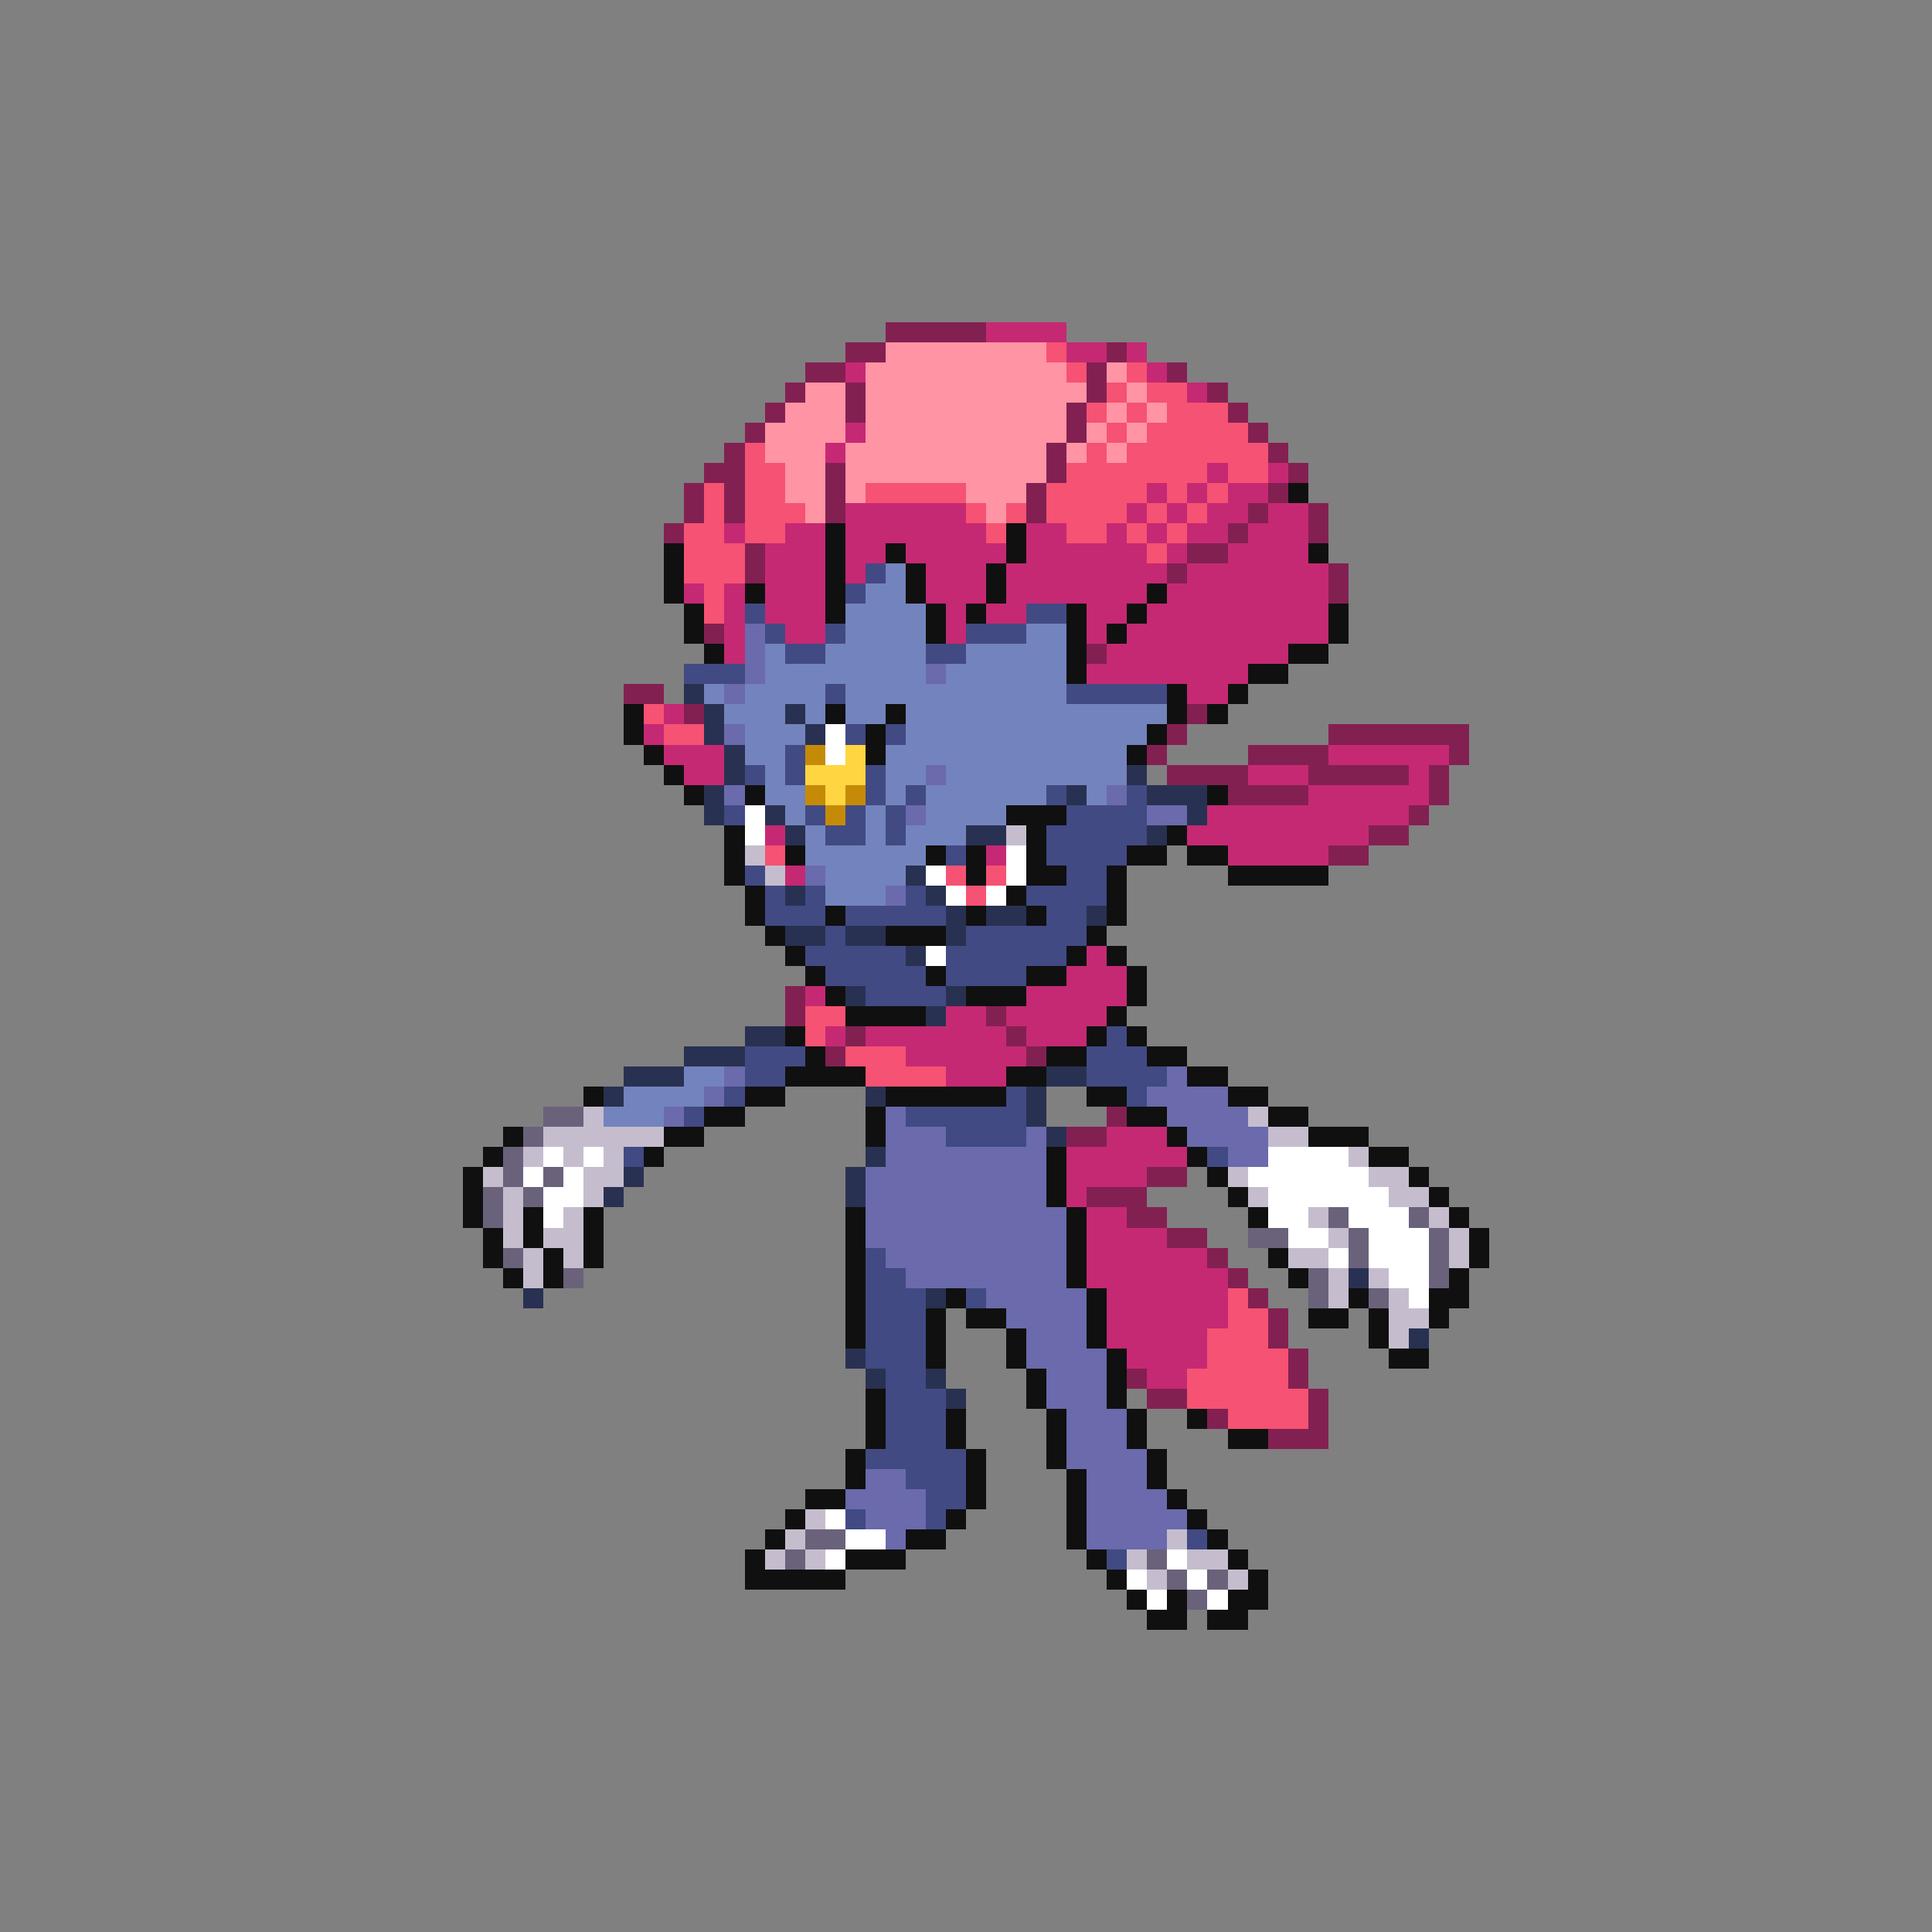 <svg xmlns="http://www.w3.org/2000/svg" viewBox="0 -0.5 96 96" shape-rendering="crispEdges">
<rect x="0" y="-0.5" width="96" height="96" fill="#808080" stroke="none"/>
<path stroke="#832052" d="M44 16h5M42 17h2M55 17h1M40 18h2M54 18h1M58 18h1M39 19h1M42 19h1M54 19h1M60 19h1M38 20h1M42 20h1M53 20h1M61 20h1M37 21h1M53 21h1M62 21h1M36 22h1M52 22h1M63 22h1M35 23h2M41 23h1M52 23h1M64 23h1M34 24h1M36 24h1M41 24h1M51 24h1M63 24h1M34 25h1M36 25h1M41 25h1M51 25h1M62 25h1M65 25h1M33 26h1M61 26h1M65 26h1M37 27h1M59 27h2M37 28h1M58 28h1M66 28h1M66 29h1M35 31h1M54 32h1M31 34h2M34 35h1M59 35h1M58 36h1M66 36h7M57 37h1M62 37h4M72 37h1M58 38h4M65 38h5M71 38h1M61 39h4M71 39h1M70 40h1M68 41h2M66 42h2M39 49h1M39 50h1M49 50h1M42 51h1M50 51h1M41 52h1M51 52h1M55 55h1M53 56h2M57 58h2M54 59h3M56 60h2M58 61h2M60 62h1M61 63h1M62 64h1M63 65h1M63 66h1M64 67h1M56 68h1M64 68h1M57 69h2M65 69h1M60 70h1M65 70h1M63 71h3" />
<path stroke="#c52973" d="M49 16h4M53 17h2M56 17h1M42 18h1M57 18h1M59 19h1M42 21h1M41 22h1M60 23h1M63 23h1M57 24h1M59 24h1M61 24h2M42 25h6M56 25h1M58 25h1M60 25h2M63 25h2M36 26h1M39 26h2M42 26h7M51 26h2M55 26h1M57 26h1M59 26h2M62 26h3M38 27h3M42 27h2M45 27h5M51 27h6M58 27h1M61 27h4M38 28h3M42 28h1M46 28h3M50 28h8M59 28h7M34 29h1M36 29h1M38 29h3M46 29h3M50 29h7M58 29h8M36 30h1M38 30h3M47 30h1M49 30h2M54 30h2M57 30h9M36 31h1M39 31h2M47 31h1M54 31h1M56 31h10M36 32h1M55 32h9M54 33h8M59 34h2M33 35h1M32 36h1M33 37h3M66 37h6M34 38h2M62 38h3M70 38h1M65 39h6M60 40h10M38 41h1M59 41h9M49 42h1M61 42h5M39 43h1M54 47h1M53 48h3M40 49h1M51 49h5M47 50h2M50 50h5M41 51h1M43 51h7M51 51h3M45 52h6M47 53h3M55 56h3M53 57h6M53 58h4M53 59h1M54 60h2M54 61h4M54 62h6M54 63h7M55 64h6M55 65h6M55 66h5M56 67h4M57 68h2" />
<path stroke="#ff94a4" d="M44 17h8M43 18h10M55 18h1M40 19h2M43 19h11M56 19h1M39 20h3M43 20h10M55 20h1M57 20h1M38 21h4M43 21h10M54 21h1M56 21h1M38 22h3M42 22h10M53 22h1M55 22h1M39 23h2M42 23h10M39 24h2M42 24h1M48 24h3M40 25h1M49 25h1" />
<path stroke="#f65273" d="M52 17h1M53 18h1M56 18h1M55 19h1M57 19h2M54 20h1M56 20h1M58 20h3M55 21h1M57 21h5M37 22h1M54 22h1M56 22h7M37 23h2M53 23h7M61 23h2M35 24h1M37 24h2M43 24h5M52 24h5M58 24h1M60 24h1M35 25h1M37 25h3M48 25h1M50 25h1M52 25h4M57 25h1M59 25h1M34 26h2M37 26h2M49 26h1M53 26h2M56 26h1M58 26h1M34 27h3M57 27h1M34 28h3M35 29h1M35 30h1M32 35h1M33 36h2M38 42h1M47 43h1M49 43h1M48 44h1M40 50h2M40 51h1M42 52h3M43 53h4M61 64h1M61 65h2M60 66h3M60 67h4M59 68h5M59 69h6M61 70h4" />
<path stroke="#101010" d="M64 24h1M41 26h1M50 26h1M33 27h1M41 27h1M44 27h1M50 27h1M65 27h1M33 28h1M41 28h1M45 28h1M49 28h1M33 29h1M37 29h1M41 29h1M45 29h1M49 29h1M57 29h1M34 30h1M41 30h1M46 30h1M48 30h1M53 30h1M56 30h1M66 30h1M34 31h1M46 31h1M53 31h1M55 31h1M66 31h1M35 32h1M53 32h1M64 32h2M53 33h1M62 33h2M58 34h1M61 34h1M31 35h1M41 35h1M44 35h1M58 35h1M60 35h1M31 36h1M43 36h1M57 36h1M32 37h1M43 37h1M56 37h1M33 38h1M34 39h1M37 39h1M60 39h1M50 40h3M36 41h1M51 41h1M58 41h1M36 42h1M39 42h1M46 42h1M48 42h1M51 42h1M56 42h2M59 42h2M36 43h1M48 43h1M51 43h2M55 43h1M61 43h5M37 44h1M50 44h1M55 44h1M37 45h1M41 45h1M48 45h1M51 45h1M55 45h1M38 46h1M44 46h3M54 46h1M39 47h1M53 47h1M55 47h1M40 48h1M46 48h1M51 48h2M56 48h1M41 49h1M48 49h3M56 49h1M42 50h4M55 50h1M39 51h1M54 51h1M56 51h1M40 52h1M52 52h2M57 52h2M39 53h4M50 53h2M59 53h2M29 54h1M37 54h2M44 54h6M54 54h2M61 54h2M35 55h2M43 55h1M56 55h2M63 55h2M25 56h1M33 56h2M43 56h1M58 56h1M65 56h3M24 57h1M32 57h1M52 57h1M59 57h1M68 57h2M23 58h1M52 58h1M60 58h1M70 58h1M23 59h1M52 59h1M61 59h1M71 59h1M23 60h1M26 60h1M29 60h1M42 60h1M53 60h1M62 60h1M72 60h1M24 61h1M26 61h1M29 61h1M42 61h1M53 61h1M73 61h1M24 62h1M27 62h1M29 62h1M42 62h1M53 62h1M63 62h1M73 62h1M25 63h1M27 63h1M42 63h1M53 63h1M64 63h1M72 63h1M42 64h1M47 64h1M54 64h1M67 64h1M71 64h2M42 65h1M46 65h1M48 65h2M54 65h1M65 65h2M68 65h1M71 65h1M42 66h1M46 66h1M50 66h1M54 66h1M68 66h1M46 67h1M50 67h1M55 67h1M69 67h2M51 68h1M55 68h1M43 69h1M51 69h1M55 69h1M43 70h1M47 70h1M52 70h1M56 70h1M59 70h1M43 71h1M47 71h1M52 71h1M56 71h1M61 71h2M42 72h1M48 72h1M52 72h1M57 72h1M42 73h1M48 73h1M53 73h1M57 73h1M40 74h2M48 74h1M53 74h1M58 74h1M39 75h1M47 75h1M53 75h1M59 75h1M38 76h1M45 76h2M53 76h1M60 76h1M37 77h1M42 77h3M54 77h1M61 77h1M37 78h5M55 78h1M62 78h1M56 79h1M58 79h1M61 79h2M57 80h2M60 80h2" />
<path stroke="#414a83" d="M43 28h1M42 29h1M37 30h1M51 30h2M38 31h1M41 31h1M48 31h3M39 32h2M46 32h2M34 33h3M41 34h1M53 34h5M42 36h1M44 36h1M39 37h1M37 38h1M39 38h1M43 38h1M43 39h1M45 39h1M52 39h1M56 39h1M36 40h1M40 40h1M42 40h1M44 40h1M53 40h4M41 41h2M44 41h1M52 41h5M47 42h1M52 42h4M37 43h1M53 43h2M38 44h1M40 44h1M45 44h1M51 44h4M38 45h3M42 45h5M52 45h2M41 46h1M48 46h6M40 47h5M47 47h6M41 48h5M47 48h4M43 49h4M55 51h1M37 52h3M54 52h3M37 53h2M54 53h4M36 54h1M50 54h1M56 54h1M34 55h1M45 55h6M47 56h4M31 57h1M60 57h1M43 62h1M43 63h2M43 64h3M48 64h1M43 65h3M43 66h3M43 67h3M44 68h2M44 69h3M44 70h3M44 71h3M43 72h5M45 73h3M46 74h2M42 75h1M46 75h1M59 76h1M55 77h1" />
<path stroke="#7383bd" d="M44 28h1M43 29h2M42 30h4M42 31h4M51 31h2M38 32h1M41 32h5M48 32h5M38 33h8M47 33h6M35 34h1M37 34h4M42 34h11M36 35h3M40 35h1M42 35h2M45 35h13M37 36h3M45 36h12M37 37h2M44 37h12M38 38h1M44 38h2M47 38h9M38 39h2M44 39h1M46 39h6M54 39h1M39 40h1M43 40h1M46 40h4M40 41h1M43 41h1M45 41h3M40 42h6M41 43h4M41 44h3M34 53h2M31 54h4M30 55h3" />
<path stroke="#6a6aac" d="M37 31h1M37 32h1M37 33h1M46 33h1M36 34h1M36 36h1M46 38h1M36 39h1M55 39h1M45 40h1M57 40h2M40 43h1M44 44h1M36 53h1M58 53h1M35 54h1M57 54h4M33 55h1M44 55h1M58 55h4M44 56h3M51 56h1M59 56h4M44 57h8M61 57h2M43 58h9M43 59h9M43 60h10M43 61h10M44 62h9M45 63h8M49 64h5M50 65h4M51 66h3M51 67h4M52 68h3M52 69h3M53 70h3M53 71h3M53 72h4M43 73h2M54 73h3M42 74h4M54 74h4M43 75h3M54 75h5M44 76h1M54 76h4" />
<path stroke="#293152" d="M34 34h1M35 35h1M39 35h1M35 36h1M40 36h1M36 37h1M36 38h1M56 38h1M35 39h1M53 39h1M57 39h3M35 40h1M38 40h1M59 40h1M39 41h1M48 41h2M57 41h1M45 43h1M39 44h1M46 44h1M47 45h1M49 45h2M54 45h1M39 46h2M42 46h2M47 46h1M45 47h1M42 49h1M47 49h1M46 50h1M37 51h2M34 52h3M31 53h3M52 53h2M30 54h1M43 54h1M51 54h1M51 55h1M52 56h1M43 57h1M31 58h1M42 58h1M30 59h1M42 59h1M67 63h1M26 64h1M46 64h1M70 66h1M42 67h1M43 68h1M46 68h1M47 69h1" />
<path stroke="#ffffff" d="M41 36h1M41 37h1M37 40h1M37 41h1M50 42h1M46 43h1M50 43h1M47 44h1M49 44h1M46 47h1M27 57h1M29 57h1M63 57h4M26 58h1M28 58h1M62 58h6M27 59h2M63 59h6M27 60h1M63 60h2M67 60h3M64 61h2M68 61h3M66 62h1M68 62h3M69 63h2M70 64h1M41 75h1M42 76h2M41 77h1M58 77h1M56 78h1M59 78h1M57 79h1M60 79h1" />
<path stroke="#c58b08" d="M40 37h1M40 39h1M42 39h1M41 40h1" />
<path stroke="#ffd541" d="M42 37h1M40 38h3M41 39h1" />
<path stroke="#c5bdcd" d="M50 41h1M37 42h1M38 43h1M29 55h1M62 55h1M27 56h6M63 56h2M26 57h1M28 57h1M30 57h1M67 57h1M24 58h1M29 58h2M61 58h1M68 58h2M25 59h1M29 59h1M62 59h1M69 59h2M25 60h1M28 60h1M65 60h1M71 60h1M25 61h1M27 61h2M66 61h1M72 61h1M26 62h1M28 62h1M64 62h2M72 62h1M26 63h1M66 63h1M68 63h1M66 64h1M69 64h1M69 65h2M69 66h1M40 75h1M39 76h1M58 76h1M38 77h1M40 77h1M56 77h1M59 77h2M57 78h1M61 78h1" />
<path stroke="#6a627b" d="M27 55h2M26 56h1M25 57h1M25 58h1M27 58h1M24 59h1M26 59h1M24 60h1M66 60h1M70 60h1M62 61h2M67 61h1M71 61h1M25 62h1M67 62h1M71 62h1M28 63h1M65 63h1M71 63h1M65 64h1M68 64h1M40 76h2M39 77h1M57 77h1M58 78h1M60 78h1M59 79h1" />
</svg>